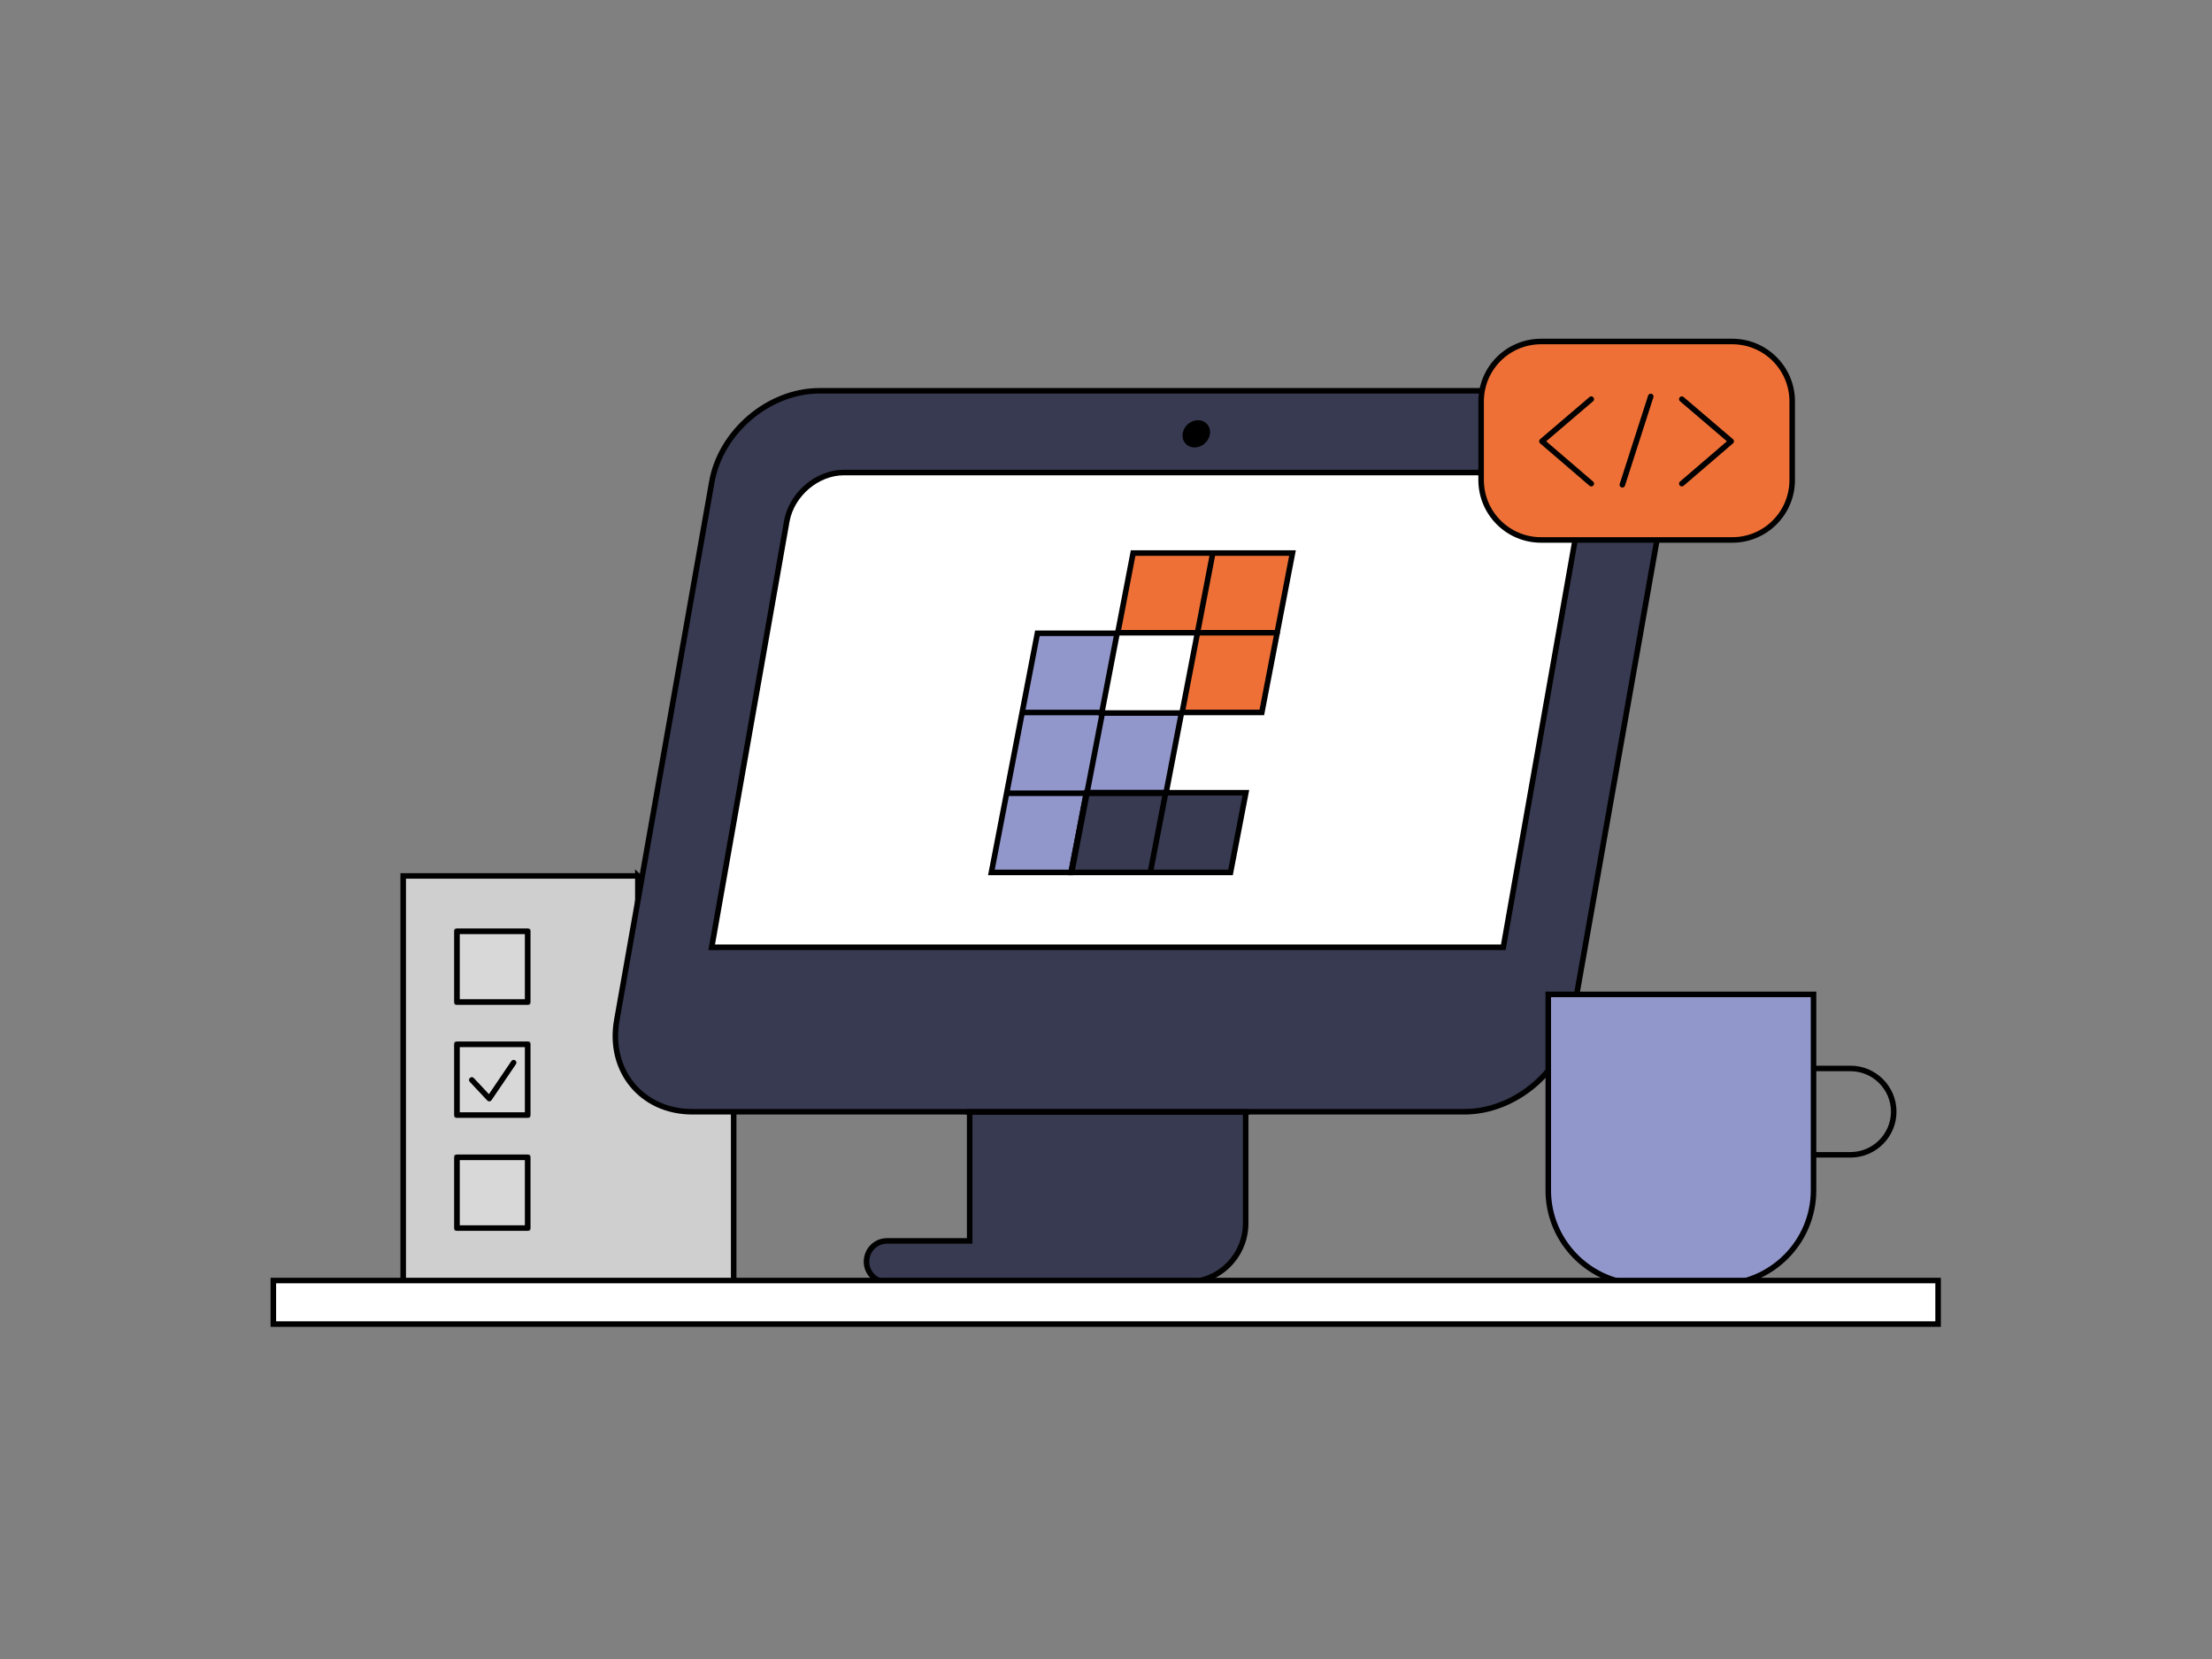 <svg xmlns="http://www.w3.org/2000/svg" height="1200" width="1600" version="1.1"
  xmlns:xlink="http://www.w3.org/1999/xlink" xmlns:svgjs="http://svgjs.com/svgjs">
  <rect width="100%" height="100%" fill="#808080" stroke="none"/>
  <g>
    <path d="M461.37 633.58H291.65V928.34H530.69V702.9L461.37 633.58Z" fill="#cfcfcf" opacity="1" stroke-width="4"
      stroke="#000000"></path>
    <path d="M477.31 720.26L530.68 702.9 465.91 655.03 477.31 720.26Z" fill="#cfcfcf00" opacity="0" stroke-width="4"
      stroke="#ffffff00"></path>
    <path d="M461.37 702.9H530.69L461.37 633.58V702.9Z" fill="#ee7036" opacity="1" stroke-width="4" stroke="#000000">
    </path>
    <path d="M381.69 755.37H330.52V806.55H381.69V755.37Z" fill="#eeeeee" opacity="0.3" stroke-width="4"
      stroke="#000000"></path>
    <path d="M381.69 673.62H330.52V724.8H381.69V673.62Z" fill="#eeeeee" opacity="0.3" stroke-width="4" stroke="#000000">
    </path>
    <path d="M381.69 837.12H330.52V888.3H381.69V837.12Z" fill="#eeeeee" opacity="0.3" stroke-width="4" stroke="#000000">
    </path>
    <path d="M381.69 755.37H330.52V806.55H381.69V755.37Z" stroke="#000000" stroke-width="4" stroke-linecap="round"
      stroke-linejoin="round" opacity="1" fill="none"></path>
    <path d="M371.52 768.65L353.9 794.63 341.27 781.15" stroke="#000000" stroke-width="4" stroke-linecap="round"
      stroke-linejoin="round" opacity="1" fill="none"></path>
    <path d="M381.69 673.62H330.52V724.8H381.69V673.62Z" stroke="#000000" stroke-width="4" stroke-linecap="round"
      stroke-linejoin="round" opacity="1" fill="none"></path>
    <path d="M381.69 837.12H330.52V888.3H381.69V837.12Z" stroke="#000000" stroke-width="4" stroke-linecap="round"
      stroke-linejoin="round" opacity="1" fill="none"></path>
  </g>
  <g>
    <path
      d="M743.47 712.49H858.44C881.99 712.49 901.02 731.52 901.02 755.07V884.82C901.02 908.36 881.99 927.4 858.44 927.4H641.53C633.26 927.4 626.75 920.63 626.75 912.62 626.75 904.35 633.26 897.59 641.53 897.59 641.53 897.59 641.53 897.59 641.78 897.59H701.39V755.07C701.14 731.52 720.18 712.49 743.47 712.49Z"
      fill="#373a50" opacity="1" stroke-width="4" stroke="#000000"></path>
    <path
      d="M743.47 710.23H858.44C881.99 710.23 901.02 729.27 901.02 752.82V864.53L701.39 815.93V752.82C701.14 729.27 720.18 710.23 743.47 710.23Z"
      fill="#373a5000" opacity="0" stroke-width="4" stroke="#ffffff00"></path>
    <path
      d="M1151.25 282.67H592.69C556.12 282.67 521.05 312.23 514.79 349.05L446.16 737.79C439.65 774.36 464.19 804.16 500.76 804.16H1059.32C1095.89 804.16 1130.96 774.61 1137.22 737.79L1205.85 349.05C1212.36 312.23 1187.81 282.67 1151.25 282.67Z"
      fill="#373a50" opacity="1" stroke-width="4" stroke="#000000"></path>
    <path
      d="M1112.67 341.79H610.47C590.93 341.79 572.65 357.57 569.14 376.85L514.79 685.19H1087.37L1141.73 376.85C1144.98 357.57 1132.21 341.79 1112.67 341.79Z"
      fill="#ffffff" opacity="1" stroke-width="4" stroke="#000000"></path>
    <path d="M902.83 804.34H699.62" stroke="#000000" stroke-width="4" stroke-linecap="round" stroke-linejoin="round"
      opacity="1" fill="none"></path>
    <path
      d="M870.21 319.14C873.7 315.96 874.3 311 871.59 308.05 868.89 305.09 863.88 305.27 860.39 308.45 856.94 311.6 856.31 316.59 859.02 319.54 861.75 322.5 866.76 322.32 870.21 319.14Z"
      fill="#000000" opacity="1" stroke-width="4" stroke="#000000"></path>
  </g>
  <g>
    <path
      d="M796.92 515.76L808.02 458.06H750.38L739.28 515.76 737.94 522.72 728.2 573.39 717.11 631.03H774.75L785.84 573.39H843.47L854.56 515.76H796.92Z"
      fill="#9297cb" opacity="1" stroke-width="4" stroke="#000000"></path>
    <path d="M846.87 573.39H843.53 785.84L774.75 631.03H832.44 835.78 890.08L901.16 573.39H846.87Z" fill="#373a50"
      opacity="1" stroke-width="4" stroke="#000000"></path>
    <path
      d="M883.58 400.05H877.25 819.61L808.53 457.68H866.16L865.25 462.43 855.08 515.32H912.72L922.89 462.43 923.8 457.68 934.89 400.05H883.58Z"
      fill="#ee7036" opacity="1" stroke-width="4" stroke="#000000"></path>
    <path d="M866.16 457.68H923.8" stroke="#000000" stroke-width="4" stroke-linecap="round" stroke-linejoin="round"
      opacity="1" fill="none"></path>
    <path d="M866.31 456.92L877.25 400.05" stroke="#000000" stroke-width="4" stroke-linecap="round"
      stroke-linejoin="round" opacity="1" fill="none"></path>
    <path d="M775.26 630.65L797.43 515.37H739.74" stroke="#000000" stroke-width="4" stroke-linecap="round"
      stroke-linejoin="round" opacity="1" fill="none"></path>
    <path d="M728.51 573.78H843.07L832.13 630.65" stroke="#000000" stroke-width="4" stroke-linecap="round"
      stroke-linejoin="round" opacity="1" fill="none"></path>
  </g>
  <g>
    <path
      d="M1114.67 247.01H1253.01C1258.7 247.01 1264.34 248.13 1269.6 250.3 1274.86 252.48 1279.64 255.67 1283.66 259.7 1287.68 263.72 1290.88 268.5 1293.06 273.76 1295.23 279.02 1296.35 284.66 1296.35 290.35V347.22C1296.35 352.91 1295.23 358.55 1293.06 363.81 1290.88 369.07 1287.68 373.85 1283.66 377.87 1279.64 381.9 1274.86 385.09 1269.6 387.27 1264.34 389.45 1258.7 390.57 1253.01 390.56H1114.67C1108.99 390.57 1103.35 389.45 1098.08 387.27 1092.82 385.09 1088.05 381.9 1084.02 377.87 1080 373.85 1076.8 369.07 1074.62 363.81 1072.45 358.55 1071.33 352.91 1071.33 347.22V290.35C1071.33 284.66 1072.45 279.02 1074.62 273.76 1076.8 268.5 1080 263.72 1084.02 259.7 1088.05 255.67 1092.82 252.48 1098.08 250.3 1103.35 248.13 1108.99 247.01 1114.67 247.01Z"
      fill="#ee7036" opacity="1" stroke-width="4" stroke="#000000"></path>
    <path d="M1151.01 349.83L1115.32 319.19 1151.01 288.72" stroke="#000000" stroke-width="4" stroke-linecap="round"
      stroke-linejoin="round" opacity="1" fill="none"></path>
    <path d="M1216.51 288.72L1252.2 319.19 1216.51 349.83" stroke="#000000" stroke-width="4" stroke-linecap="round"
      stroke-linejoin="round" opacity="1" fill="none"></path>
    <path d="M1194.03 286.77L1173.49 350.64" stroke="#000000" stroke-width="4" stroke-linecap="round"
      stroke-linejoin="round" opacity="1" fill="none"></path>
  </g>
  <g>
    <path
      d="M1338.55 772.84H1275.63L1275.63 835.31H1338.55C1355.73 835.31 1369.79 821.26 1369.79 804.08 1369.79 786.9 1355.73 772.84 1338.55 772.84Z"
      stroke="#000000" stroke-width="4" stroke-linecap="round" stroke-linejoin="round" opacity="1" fill="none"></path>
    <path
      d="M1243.73 929.02C1281.21 929.02 1311.78 898.46 1311.78 860.97V719.29H1119.9L1119.9 860.97C1119.9 898.46 1150.47 929.02 1187.95 929.02H1243.73Z"
      fill="#9297cb" opacity="1" stroke-width="4" stroke="#000000"></path>
    <path
      d="M1225.88 929.02C1188.4 928.8 1157.83 898.46 1157.83 860.97V719.29H1119.9L1119.9 860.97C1119.9 898.46 1150.47 929.02 1187.95 929.02H1225.88Z"
      fill="#9297cb00" opacity="0" stroke-width="4" stroke="#ffffff00"></path>
    <path
      d="M1215.84 770.61C1254.22 770.61 1278.31 756.55 1291.7 744.95 1303.75 734.47 1307.99 723.76 1309.1 720.41 1309.32 719.96 1308.88 719.29 1308.21 719.29H1121.24C1121.02 719.29 1120.79 719.52 1121.02 719.74 1123.25 724.43 1146 770.61 1215.84 770.61Z"
      fill="#9297cb00" opacity="0" stroke-width="4" stroke="#ffffff00"></path>
  </g>
  <g>
    <path d="M197.72 957.74L1401.88 957.74V926.24L197.72 926.24V957.74Z" fill="#ffffff" opacity="1" stroke-width="4"
      stroke="#000000"></path>
  </g>
</svg>